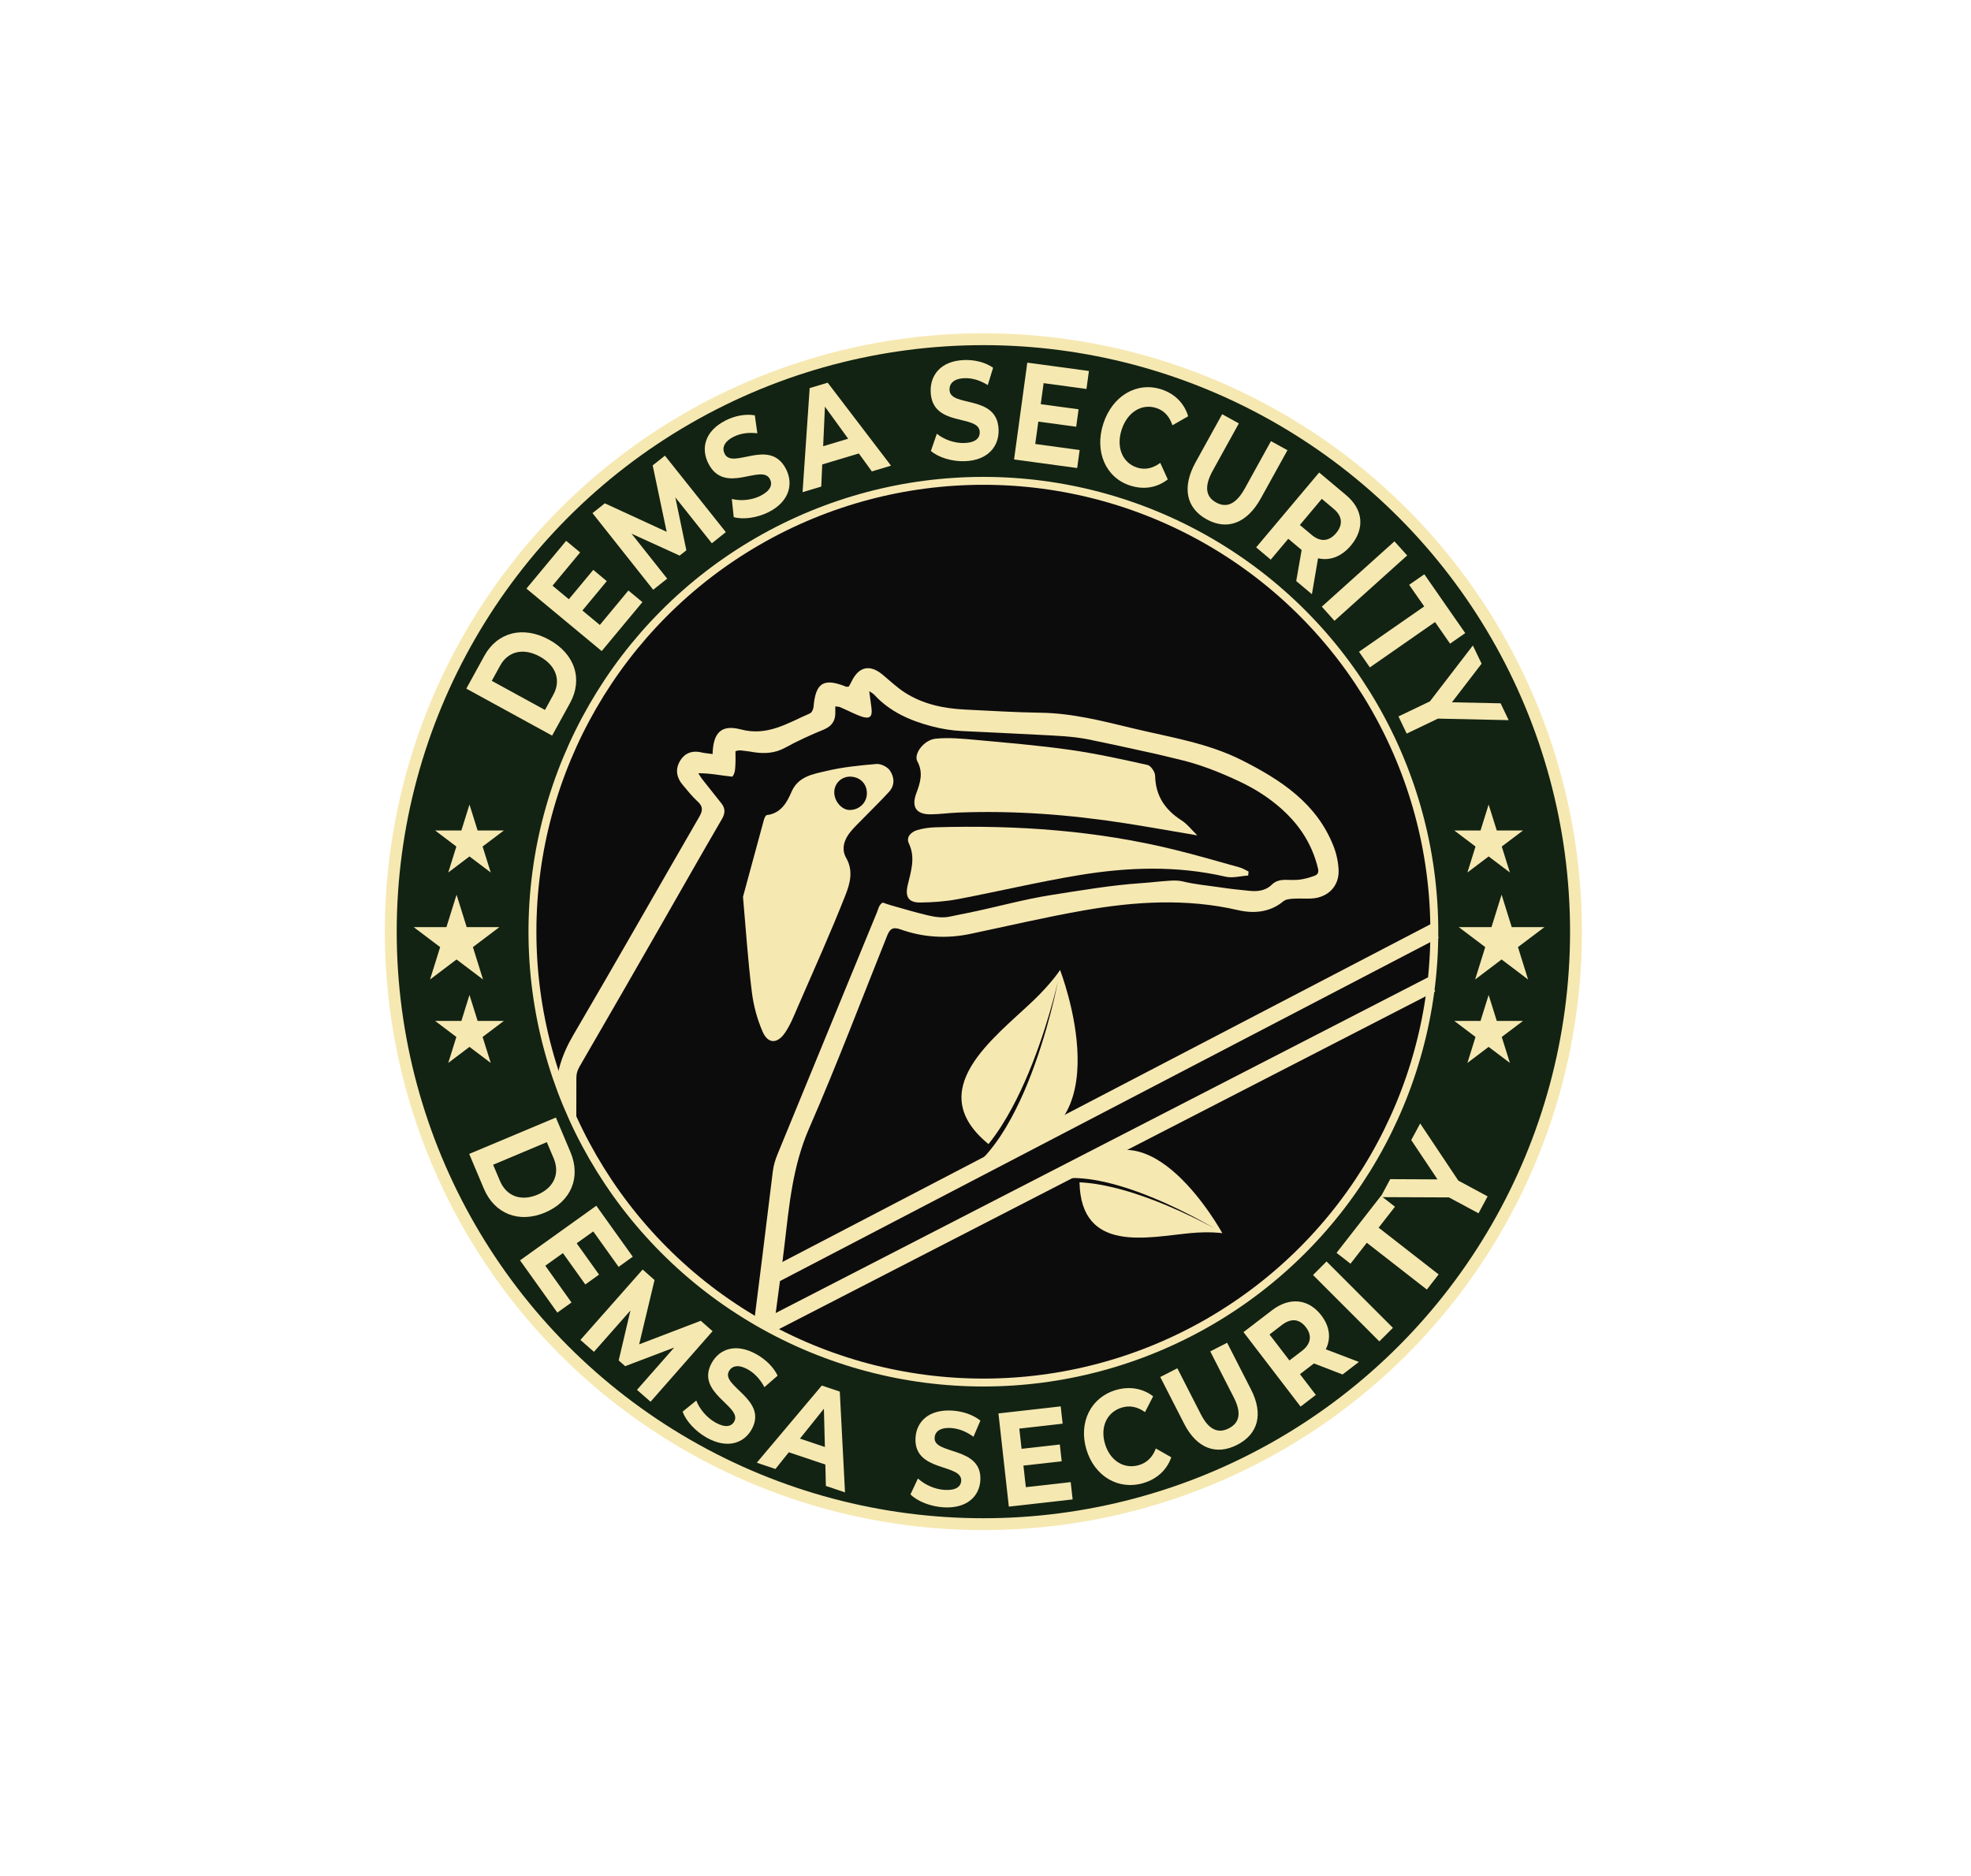 <?xml version="1.0" encoding="utf-8"?>
<!-- Generator: Adobe Illustrator 26.0.1, SVG Export Plug-In . SVG Version: 6.00 Build 0)  -->
<svg version="1.1" id="katman_1" xmlns="http://www.w3.org/2000/svg" xmlns:xlink="http://www.w3.org/1999/xlink" x="0px" y="0px"
	 viewBox="0 0 498.67 474.67" style="enable-background:new 0 0 498.67 474.67;" xml:space="preserve">
<style type="text/css">
	.st0{fill:#122313;stroke:#F6E8B1;stroke-width:3;stroke-miterlimit:10;}
	.st1{fill:#0D0C0D;stroke:#F7E8B2;stroke-width:2;stroke-miterlimit:10;}
	.st2{fill:#F6E8B1;}
	.st3{clip-path:url(#SVGID_00000145038224831205248560000012916180830275663245_);}
	.st4{fill:none;stroke:#F6E8B1;stroke-width:4;stroke-miterlimit:10;}
</style>
<g>
	<g>
		<circle class="st0" cx="248.8" cy="235.77" r="149.93"/>
		<circle class="st1" cx="248.8" cy="235.77" r="114.09"/>
		<g>
			<polygon class="st2" points="379.91,226.41 382.47,234.61 390.76,234.61 384.05,239.67 386.61,247.87 379.91,242.8 
				373.21,247.87 375.77,239.67 369.07,234.61 377.35,234.61 			"/>
			<polygon class="st2" points="376.63,251.78 378.69,258.35 385.33,258.35 379.95,262.41 382.01,268.98 376.63,264.92 
				371.26,268.98 373.31,262.41 367.94,258.35 374.58,258.35 			"/>
			<polygon class="st2" points="376.63,203.6 378.69,210.16 385.33,210.16 379.95,214.22 382.01,220.79 376.63,216.73 
				371.26,220.79 373.31,214.22 367.94,210.16 374.58,210.16 			"/>
		</g>
		<g>
			<polygon class="st2" points="115.51,226.41 112.95,234.61 104.66,234.61 111.36,239.67 108.8,247.87 115.51,242.8 122.21,247.87 
				119.65,239.67 126.35,234.61 118.07,234.61 			"/>
			<polygon class="st2" points="118.78,251.78 116.73,258.35 110.09,258.35 115.46,262.41 113.41,268.98 118.78,264.92 
				124.16,268.98 122.1,262.41 127.48,258.35 120.84,258.35 			"/>
			<polygon class="st2" points="118.78,203.6 116.73,210.16 110.09,210.16 115.46,214.22 113.41,220.79 118.78,216.73 
				124.16,220.79 122.1,214.22 127.48,210.16 120.84,210.16 			"/>
		</g>
		<g>
			<g>
				<defs>
					<circle id="SVGID_1_" cx="248.58" cy="236.7" r="113.8"/>
				</defs>
				<clipPath id="SVGID_00000100356002015718507340000018285374755385349562_">
					<use xlink:href="#SVGID_1_"  style="overflow:visible;"/>
				</clipPath>
				<g style="clip-path:url(#SVGID_00000100356002015718507340000018285374755385349562_);">
					<path class="st2" d="M187.98,226.94c1.73-6.4,3.49-12.92,5.28-19.44c0.13-0.46,0.44-1.19,0.73-1.23
						c3.53-0.43,5.07-3.09,6.25-5.85c1.71-3.98,5.44-4.51,8.8-5.31c4.15-0.99,8.45-1.42,12.72-1.78c1.1-0.09,2.73,0.71,3.37,1.63
						c1.14,1.64,1.34,3.73-0.18,5.4c-2.14,2.34-4.43,4.55-6.65,6.83c-1.05,1.08-2.15,2.11-3.1,3.27c-1.63,1.98-2.41,4.39-1.11,6.65
						c1.88,3.27,0.94,6.52-0.16,9.34c-3.76,9.56-7.99,18.93-12.09,28.36c-0.98,2.25-1.88,4.59-3.26,6.58
						c-1.96,2.83-4.29,2.77-5.64-0.33c-1.38-3.17-2.31-6.66-2.73-10.1C189.23,243.11,188.71,235.21,187.98,226.94z M215.33,196.54
						c-2.3-0.15-4.2,1.58-4.26,3.87c-0.06,2.25,1.83,4.51,3.81,4.56c2.32,0.06,4.26-1.64,4.43-3.88
						C219.49,198.59,217.84,196.7,215.33,196.54z"/>
					<path class="st2" d="M302.93,211.4c-6.51-1.1-12.3-2.14-18.12-3.05c-14.08-2.2-28.24-3.29-42.49-2.72
						c-2.29,0.09-4.58,0.42-6.86,0.44c-3.64,0.04-4.92-1.86-3.64-5.3c1-2.68,1.83-5.23,0.27-8.12c-1-1.86,1.66-5.42,4.63-5.72
						c3.37-0.34,6.84,0,10.24,0.31c7.91,0.73,15.83,1.39,23.69,2.5c6.61,0.94,13.16,2.39,19.68,3.84c0.83,0.18,1.9,1.76,1.92,2.71
						c0.1,5.1,2.5,8.63,6.68,11.31C300.37,208.53,301.48,210,302.93,211.4z"/>
					<path class="st2" d="M315.8,221.56c-1.92,0.12-3.95,0.71-5.74,0.29c-12.38-2.86-24.79-2.42-37.15-0.37
						c-10.25,1.7-20.38,4.12-30.59,6.06c-3.1,0.59-6.31,0.81-9.47,0.85c-3.01,0.04-3.88-1.46-3.21-4.35
						c0.81-3.49,2.05-6.93,0.31-10.6c-0.78-1.64,0.59-2.92,2.14-3.39c1.5-0.45,3.12-0.65,4.69-0.7c20.41-0.6,40.64,0.8,60.52,5.71
						c5.47,1.35,10.88,2.92,16.31,4.44c0.8,0.22,1.52,0.69,2.28,1.04C315.86,220.88,315.83,221.22,315.8,221.56z"/>
					<path class="st2" d="M180.29,190.82c0.14-5.44,2.2-7.54,7.17-6.23c6.75,1.79,11.92-1.67,17.48-4.07
						c0.46-0.2,0.84-1.06,0.89-1.65c0.52-6.12,2.56-7.39,8.25-5.09c0.14,0.06,0.34-0.02,0.67-0.04c0.21-0.38,0.48-0.82,0.7-1.28
						c1.8-3.78,4.62-4.41,7.84-1.74c1.83,1.52,3.57,3.19,5.55,4.48c4.64,3,9.9,4.1,15.34,4.36c6.36,0.31,12.72,0.71,19.09,0.8
						c8.03,0.11,15.69,2.1,23.41,3.96c9.32,2.24,18.89,3.69,27.54,8.07c9.81,4.96,18.9,10.86,23.17,21.75
						c0.73,1.85,1.17,3.91,1.28,5.9c0.22,4.21-2.7,7.15-6.96,7.34c-1.5,0.07-3.01-0.06-4.51,0.04c-0.86,0.06-1.9,0.15-2.5,0.65
						c-3.45,2.89-7.63,3.14-11.51,2.24c-13.03-3.01-26-2.19-38.94,0.07c-9.62,1.68-19.15,3.93-28.71,5.94
						c-6.02,1.27-11.97,0.92-17.73-1.14c-1.98-0.71-2.7-0.04-3.36,1.61c-6.52,16.26-12.72,32.67-19.73,48.72
						c-4.18,9.56-5.06,19.53-6.24,29.58c-0.84,7.19-1.88,14.35-2.78,21.53c-1.22,9.81-2.36,19.62-3.59,29.43
						c-0.89,7.18-1.87,14.35-2.79,21.53c-0.67,5.25-1.52,10.49-1.89,15.77c-0.26,3.82-1.86,6.42-5.04,8.37
						c-5.34,3.28-10.59,6.69-15.88,10.05c-0.82,0.52-1.65,1.04-2.46,1.57c-3.03,2-6.48,0.4-6.93-3.25
						c-0.13-1.05-0.07-2.12-0.07-3.18c0-22.84,0-45.68,0-68.51c0-0.99,0-1.99,0-2.98c-0.25-0.05-0.51-0.11-0.76-0.16
						c-1.89,3.23-3.75,6.48-5.67,9.69c-0.67,1.12-1.36,2.32-2.31,3.17c-2.69,2.4-6.28,1.25-7.15-2.25
						c-0.33-1.35-0.47-2.79-0.47-4.18c-0.03-24.52,0.15-49.04-0.14-73.56c-0.07-6.04,1.5-11.09,4.49-16.19
						c10.75-18.34,21.23-36.84,31.88-55.24c0.91-1.57,0.98-2.61-0.42-3.88c-1.37-1.24-2.52-2.72-3.72-4.13
						c-1.52-1.77-1.99-3.8-0.87-5.88c1.19-2.2,3.13-2.99,5.61-2.39C178.37,190.61,179.25,190.66,180.29,190.82z M177.76,197.3
						c1.58,2,3.18,3.98,4.75,5.99c1,1.27,1.02,2.45,0.15,3.95c-5.35,9.18-10.57,18.43-15.86,27.64
						c-6.3,10.98-12.59,21.97-18.96,32.92c-2.25,3.87-2.01,3.21-2.02,7.42c-0.04,24.57-0.08,49.13-0.11,73.7c0,0.85,0,1.7,0.02,2.55
						c0.01,0.33,0.04,0.68,0.62,0.71c0.4-0.68,0.83-1.4,1.25-2.14c3.81-6.73,7.61-13.47,11.41-20.2c0.38-0.66,0.75-1.34,1.2-1.95
						c0.17-0.24,0.63-0.52,0.82-0.44c0.34,0.14,0.77,0.5,0.84,0.83c0.15,0.82,0.16,1.68,0.16,2.53c0.01,27.88,0.01,55.76,0.01,83.64
						c0,0.93-0.01,1.87,0.02,2.8c0.01,0.31,0.13,0.61,0.25,1.14c0.59-0.31,1.03-0.5,1.44-0.76c5.57-3.6,11.11-7.23,16.71-10.78
						c1.13-0.72,1.56-1.59,1.7-2.88c0.66-5.91,1.43-11.81,2.17-17.71c0.96-7.67,1.92-15.35,2.88-23.02
						c0.91-7.34,1.82-14.67,2.74-22.01c0.94-7.5,1.89-15.01,2.83-22.51c0.92-7.42,1.83-14.84,2.74-22.27
						c0.19-1.53,0.62-2.97,1.21-4.4c5.67-13.75,11.31-27.5,16.95-41.26c2.74-6.68,5.48-13.36,8.24-20.04
						c0.34-0.83,0.47-1.82,1.41-2.35c0.74,0.25,1.46,0.52,2.19,0.72c3.02,0.85,6.03,1.76,9.09,2.48c1.89,0.45,3.84,0.77,5.81,0.33
						c1.49-0.33,3-0.61,4.5-0.92c7.08-1.43,14.03-3.43,21.17-4.54c7.56-1.18,15.09-2.48,22.73-2.99c2.37-0.16,4.73-0.47,7.1-0.61
						c1.09-0.07,2.24-0.08,3.29,0.17c3.15,0.78,6.37,1.04,9.55,1.52c2.44,0.37,4.89,0.63,7.34,0.87c2.08,0.2,4.08,0.01,5.69-1.58
						c0.97-0.96,2.2-1.21,3.52-1.2c1.19,0.01,2.39,0.1,3.56-0.06c1.25-0.17,2.49-0.52,3.67-0.95c0.91-0.33,1.13-0.92,0.92-1.84
						c-0.19-0.83-0.43-1.64-0.7-2.45c-1.67-5.05-4.66-9.22-8.61-12.73c-3.14-2.79-6.65-5.01-10.43-6.8
						c-5.15-2.44-10.44-4.53-16.03-5.78c-1.74-0.39-3.46-0.87-5.2-1.25c-5.73-1.25-11.45-2.53-17.19-3.69
						c-4.01-0.8-8.1-0.92-12.17-1.14c-6.53-0.35-13.07-0.65-19.61-0.96c-2.65-0.12-5.25-0.54-7.8-1.21
						c-5.5-1.45-10.59-3.69-14.54-7.99c-0.26-0.29-0.65-0.47-1.26-0.9c0.22,1.67,0.4,3,0.57,4.33c0.28,2.18-0.48,2.8-2.6,2.07
						c-0.72-0.25-1.42-0.56-2.12-0.88c-1.09-0.49-2.15-1.02-3.25-1.48c-0.34-0.14-0.74-0.12-1.19-0.19c0,0.53-0.01,0.86,0,1.2
						c0.12,2.3-0.77,3.8-3.03,4.72c-3.3,1.34-6.56,2.84-9.68,4.55c-2.56,1.4-5.15,1.54-7.89,1.13c-0.67-0.1-1.34-0.25-2.02-0.3
						c-0.82-0.06-1.65-0.36-2.64,0.06c0,1.1,0.05,2.19-0.01,3.27c-0.06,1.08-0.02,2.21-0.78,3.16c-2.8-0.27-5.53-0.9-8.62-0.87
						C177.13,196.38,177.41,196.86,177.76,197.3z"/>
				</g>
			</g>
			<g>
				<g>
					<line class="st4" x1="195.06" y1="323.11" x2="363.06" y2="235.54"/>
					<line class="st4" x1="194.28" y1="335.53" x2="362.19" y2="249.11"/>
				</g>
			</g>
			<path class="st2" d="M273.82,296.75c-0.15-0.02-0.3-0.04-0.44-0.05c-0.52-0.06-1.02-0.11-1.5-0.12
				c-0.48-0.02-0.93-0.06-1.36-0.05c-0.43,0.01-0.83,0.01-1.21,0.02c-0.37,0.03-0.72,0.06-1.03,0.08c-0.62,0.03-1.11,0.15-1.44,0.19
				c-0.33,0.05-0.51,0.08-0.51,0.08l0.37,1.71c0,0,0.16-0.03,0.46-0.09c0.3-0.05,0.73-0.18,1.3-0.23c0.28-0.04,0.6-0.07,0.94-0.11
				c0.35-0.02,0.72-0.04,1.12-0.06c0.4-0.03,0.83-0.01,1.29-0.01c0.45-0.01,0.93,0.02,1.43,0.06c0.5,0.03,1.02,0.07,1.56,0.14
				c0.54,0.06,1.09,0.12,1.66,0.22c0.57,0.08,1.15,0.18,1.75,0.31c0.6,0.11,1.2,0.25,1.82,0.39c2.46,0.58,5.05,1.37,7.6,2.29
				c5.1,1.84,10.03,4.16,13.64,6.03c3.62,1.87,5.95,3.28,5.95,3.28s-2.37-1.34-6.04-3.1c-3.67-1.77-8.67-3.93-13.83-5.62
				c-2.58-0.85-5.19-1.56-7.67-2.06c-0.62-0.13-1.23-0.25-1.83-0.34c-0.6-0.11-1.19-0.19-1.76-0.26c-0.57-0.08-1.13-0.13-1.67-0.17
				c-0.45-0.05-0.88-0.07-1.3-0.08c0.4,18.04,17.29,13.86,28.03,12.85c4.99-0.47,8.1,0.01,8.1,0.01S290.49,277.68,273.82,296.75z"/>
			<path class="st2" d="M253.04,290.67c-0.11,0.15-0.22,0.31-0.32,0.46c-0.37,0.54-0.76,1.05-1.15,1.52
				c-0.38,0.48-0.72,0.94-1.1,1.34c-0.37,0.41-0.71,0.79-1.03,1.14c-0.34,0.34-0.66,0.65-0.94,0.92c-0.55,0.57-1.08,0.95-1.39,1.24
				c-0.33,0.28-0.51,0.43-0.51,0.43l-1.31-1.62c0,0,0.16-0.13,0.47-0.37c0.3-0.25,0.78-0.56,1.31-1.08c0.27-0.25,0.57-0.52,0.9-0.82
				c0.31-0.32,0.64-0.66,1-1.03c0.37-0.36,0.71-0.79,1.09-1.22c0.38-0.43,0.76-0.91,1.14-1.41c0.39-0.5,0.79-1.03,1.17-1.59
				c0.4-0.56,0.8-1.14,1.18-1.76c0.4-0.61,0.79-1.24,1.17-1.9c0.39-0.65,0.77-1.33,1.15-2.03c1.51-2.78,2.94-5.84,4.2-8.96
				c2.53-6.24,4.47-12.66,5.72-17.5c1.27-4.84,1.87-8.11,1.87-8.11s-0.71,3.25-2.13,8.07c-1.41,4.81-3.54,11.19-6.27,17.37
				c-1.36,3.08-2.88,6.11-4.48,8.85c-0.4,0.69-0.8,1.36-1.21,2c-0.4,0.65-0.81,1.28-1.23,1.87c-0.4,0.61-0.82,1.18-1.23,1.72
				c-0.33,0.46-0.68,0.9-1.02,1.31c-16.76-13.69,1.36-26.76,11.33-36.28c4.63-4.42,6.78-7.76,6.78-7.76S285.09,288.81,253.04,290.67
				z"/>
		</g>
		<g>
			<path class="st2" d="M117.98,174.26l4.55-8.28c3.27-5.97,9.79-7.71,16.37-4.11c6.57,3.6,8.61,10.03,5.34,16l-4.55,8.28
				L117.98,174.26z M139.99,175.81c1.99-3.62,0.72-7.4-3.44-9.68c-4.15-2.27-8.03-1.31-10.01,2.31l-2.12,3.85l13.46,7.37
				L139.99,175.81z"/>
			<path class="st2" d="M158.99,149.43l3.54,2.94l-10.3,12.39l-19.04-15.81l10.05-12.09l3.54,2.94l-6.99,8.41l4.13,3.43l6.18-7.43
				l3.42,2.85l-6.17,7.43l4.41,3.66L158.99,149.43z"/>
			<path class="st2" d="M180.1,137.48l-9.24-11.62l2.79,13.39l-1.7,1.35l-12.17-5.55l9.02,11.38l-3.54,2.81l-15.36-19.39l3.12-2.48
				l15.65,7.21l-3.54-16.81l3.1-2.46l15.41,19.35L180.1,137.48z"/>
			<path class="st2" d="M185.64,130.86l-0.49-4.59c2.25,0.56,5.06,0.32,7.29-0.82c2.54-1.3,3.06-2.83,2.37-4.18
				c-2.09-4.13-11.44,4.2-15.6-4c-1.9-3.75-0.94-8.17,4.33-10.85c2.33-1.19,5.05-1.74,7.43-1.32l0.64,4.55
				c-2.31-0.29-4.38,0.05-6.02,0.89c-2.54,1.3-2.94,2.93-2.24,4.32c2.06,4.06,11.43-4.23,15.53,3.87c1.87,3.69,0.9,8.15-4.39,10.85
				C191.54,131.06,188.05,131.54,185.64,130.86z"/>
			<path class="st2" d="M217.29,114.75l-9.26,2.78l-0.25,5.6l-4.73,1.42l1.8-26.34l4.56-1.37l16.02,21l-4.85,1.45L217.29,114.75z
				 M214.59,111.02l-5.88-8.11l-0.45,10.01L214.59,111.02z"/>
			<path class="st2" d="M235.52,114.12l1.5-4.36c1.8,1.46,4.45,2.43,6.94,2.35c2.85-0.09,3.97-1.26,3.92-2.78
				c-0.15-4.63-12.13-1.05-12.42-10.23c-0.13-4.2,2.6-7.8,8.51-7.99c2.62-0.09,5.31,0.56,7.29,1.95l-1.35,4.39
				c-1.98-1.24-3.98-1.81-5.82-1.75c-2.85,0.09-3.91,1.4-3.86,2.96c0.14,4.56,12.13,1.01,12.42,10.09c0.13,4.13-2.63,7.76-8.58,7.96
				C240.78,116.81,237.42,115.75,235.52,114.12z"/>
			<path class="st2" d="M273.15,113.89l-0.62,4.55l-15.97-2.17l3.35-24.5l15.59,2.11l-0.62,4.55l-10.84-1.47l-0.73,5.32l9.58,1.3
				l-0.61,4.41l-9.58-1.3l-0.78,5.66L273.15,113.89z"/>
			<path class="st2" d="M279.14,107.22c2.3-7.1,8.52-10.69,14.68-8.69c3.42,1.11,5.8,3.51,6.79,6.81l-3.98,2.28
				c-0.74-2.25-2.11-3.73-4.08-4.37c-3.7-1.2-7.33,1.04-8.77,5.48c-1.44,4.44,0.19,8.39,3.9,9.59c1.98,0.64,3.95,0.24,5.87-1.18
				l1.9,4.18c-2.74,2.12-6.08,2.67-9.53,1.55C279.78,120.89,276.85,114.32,279.14,107.22z"/>
			<path class="st2" d="M302.5,116.96l6.71-12.14l4.22,2.33l-6.6,11.95c-2.27,4.12-1.7,6.66,0.85,8.06c2.58,1.42,5,0.54,7.28-3.58
				l6.6-11.95l4.17,2.3l-6.71,12.14c-3.52,6.38-8.54,8.21-13.72,5.36C300.1,128.56,298.98,123.33,302.5,116.96z"/>
			<path class="st2" d="M327.95,147.04l1.37-7.86l-0.18-0.15l-3.2-2.69l-4.44,5.28l-3.69-3.1l15.94-18.95l6.89,5.79
				c4.25,3.57,4.71,8.43,1.14,12.69c-2.39,2.84-5.35,3.91-8.31,3.23l-1.55,9.09L327.95,147.04z M337.42,128.76l-3-2.52l-5.55,6.61
				l3,2.52c2.26,1.89,4.44,1.6,6.17-0.46C339.79,132.83,339.68,130.65,337.42,128.76z"/>
			<path class="st2" d="M352.8,136.99l3.22,3.57l-18.39,16.54l-3.21-3.58L352.8,136.99z"/>
			<path class="st2" d="M360.33,153.46l-3.81-5.47l3.84-2.67l10.35,14.89l-3.84,2.67l-3.8-5.47l-16.49,11.48l-2.75-3.96
				L360.33,153.46z"/>
			<path class="st2" d="M363.81,181.85l-7.91,3.79l-2.08-4.34l7.96-3.82l10.86-14.14l2.21,4.61l-7.51,9.77l12.32,0.26l2.04,4.26
				L363.81,181.85z"/>
		</g>
		<g>
			<path class="st2" d="M140.64,282.8l3.7,8.78c2.67,6.33,0.18,12.48-6.46,15.27c-6.64,2.79-12.79,0.27-15.46-6.05l-3.71-8.79
				L140.64,282.8z M126.49,298.83c1.62,3.84,5.28,5.26,9.48,3.5c4.2-1.76,5.73-5.37,4.11-9.21l-1.73-4.09l-13.59,5.72L126.49,298.83
				z"/>
			<path class="st2" d="M144.59,329.6l-3.58,2.56l-9.44-13.22l19.3-13.82l9.22,12.9l-3.58,2.57l-6.41-8.97l-4.2,3l5.66,7.93
				l-3.47,2.49l-5.67-7.93l-4.46,3.19L144.59,329.6z"/>
			<path class="st2" d="M161.16,351.71l9.42-10.71l-12.41,4.72l-1.64-1.45l2.97-12.64l-9.23,10.46l-3.42-3.01l15.74-17.82l3.01,2.66
				l-3.89,16.27l15.58-5.96l2.99,2.63l-15.69,17.86L161.16,351.71z"/>
			<path class="st2" d="M172.7,357.23l3.46-2.81c0.83,2.14,2.64,4.32,4.83,5.55c2.51,1.41,4.06,1.03,4.77-0.24
				c2.16-3.88-9.97-7.18-5.67-14.88c1.97-3.52,6.12-5.05,11.32-2.13c2.3,1.29,4.3,3.23,5.33,5.4l-3.34,2.91
				c-1.09-2.05-2.55-3.57-4.17-4.47c-2.51-1.41-4.07-0.88-4.8,0.42c-2.13,3.82,9.98,7.15,5.73,14.76c-1.94,3.46-6.13,5-11.36,2.07
				C175.91,362.18,173.54,359.56,172.7,357.23z"/>
			<path class="st2" d="M208.82,370.61l-9.25-3.1l-3.38,4.23l-4.72-1.59l16.45-19.53l4.55,1.53l1.32,25.5l-4.84-1.62L208.82,370.61z
				 M208.7,366.17l-0.25-9.68l-6.06,7.56L208.7,366.17z"/>
			<path class="st2" d="M230.35,378.17l1.89-4.03c1.68,1.56,4.25,2.74,6.76,2.89c2.87,0.17,4.1-0.84,4.19-2.29
				c0.27-4.44-12.09-2.12-11.56-10.93c0.25-4.03,3.32-7.21,9.27-6.85c2.63,0.16,5.28,1.03,7.14,2.54l-1.75,4.08
				c-1.87-1.37-3.83-2.1-5.69-2.21c-2.87-0.17-4.05,0.98-4.14,2.47c-0.26,4.37,12.09,2.09,11.57,10.79
				c-0.24,3.96-3.34,7.17-9.33,6.81C235.39,381.23,232.11,379.91,230.35,378.17z"/>
			<path class="st2" d="M270.89,375.06l0.49,4.38l-16.14,1.82l-2.63-23.59l15.75-1.78l0.49,4.38l-10.96,1.24l0.57,5.12l9.68-1.09
				l0.47,4.25l-9.68,1.09l0.61,5.46L270.89,375.06z"/>
			<path class="st2" d="M274.86,366.78c-2.04-6.86,1.15-13.15,7.41-15.01c3.48-1.03,6.81-0.46,9.48,1.57l-2.06,4.01
				c-1.87-1.35-3.84-1.76-5.85-1.16c-3.77,1.12-5.55,4.91-4.27,9.19c1.28,4.29,4.84,6.49,8.6,5.37c2.01-0.6,3.44-2.01,4.26-4.2
				l3.91,2.23c-1.12,3.19-3.59,5.49-7.09,6.53C283.03,377.16,276.91,373.64,274.86,366.78z"/>
			<path class="st2" d="M299.6,360.3l-6.05-11.84l4.32-2.21l5.96,11.66c2.05,4.02,4.45,4.88,7.07,3.54
				c2.64-1.35,3.31-3.79,1.26-7.81l-5.96-11.66l4.27-2.19l6.05,11.84c3.18,6.22,1.79,11.28-3.52,14S302.78,366.52,299.6,360.3z"/>
			<path class="st2" d="M339.67,347.82l-7.23-2.79l-0.19,0.14l-3.36,2.57l4.02,5.25l-3.86,2.96l-14.44-18.85l7.21-5.53
				c4.45-3.41,9.24-2.93,12.48,1.3c2.17,2.83,2.49,5.87,1.13,8.58l8.38,3.2L339.67,347.82z M324.33,335.29l-3.14,2.41l5.04,6.57
				l3.14-2.4c2.36-1.8,2.6-3.96,1.03-6C328.81,333.78,326.69,333.48,324.33,335.29z"/>
			<path class="st2" d="M332.2,322.65l3.42-3.43l16.79,16.8l-3.43,3.43L332.2,322.65z"/>
			<path class="st2" d="M345.81,314.49l-4.13,5.3l-3.53-2.75l11.25-14.42l3.53,2.75l-4.13,5.3l15.18,11.83l-2.98,3.83L345.81,314.49
				z"/>
			<path class="st2" d="M368.96,298.76l7.41,3.99l-2.3,4.28l-7.48-4.02l-17.3-0.07l2.44-4.55l11.96,0.06l-6.64-9.95l2.26-4.2
				L368.96,298.76z"/>
		</g>
	</g>
</g>
</svg>
